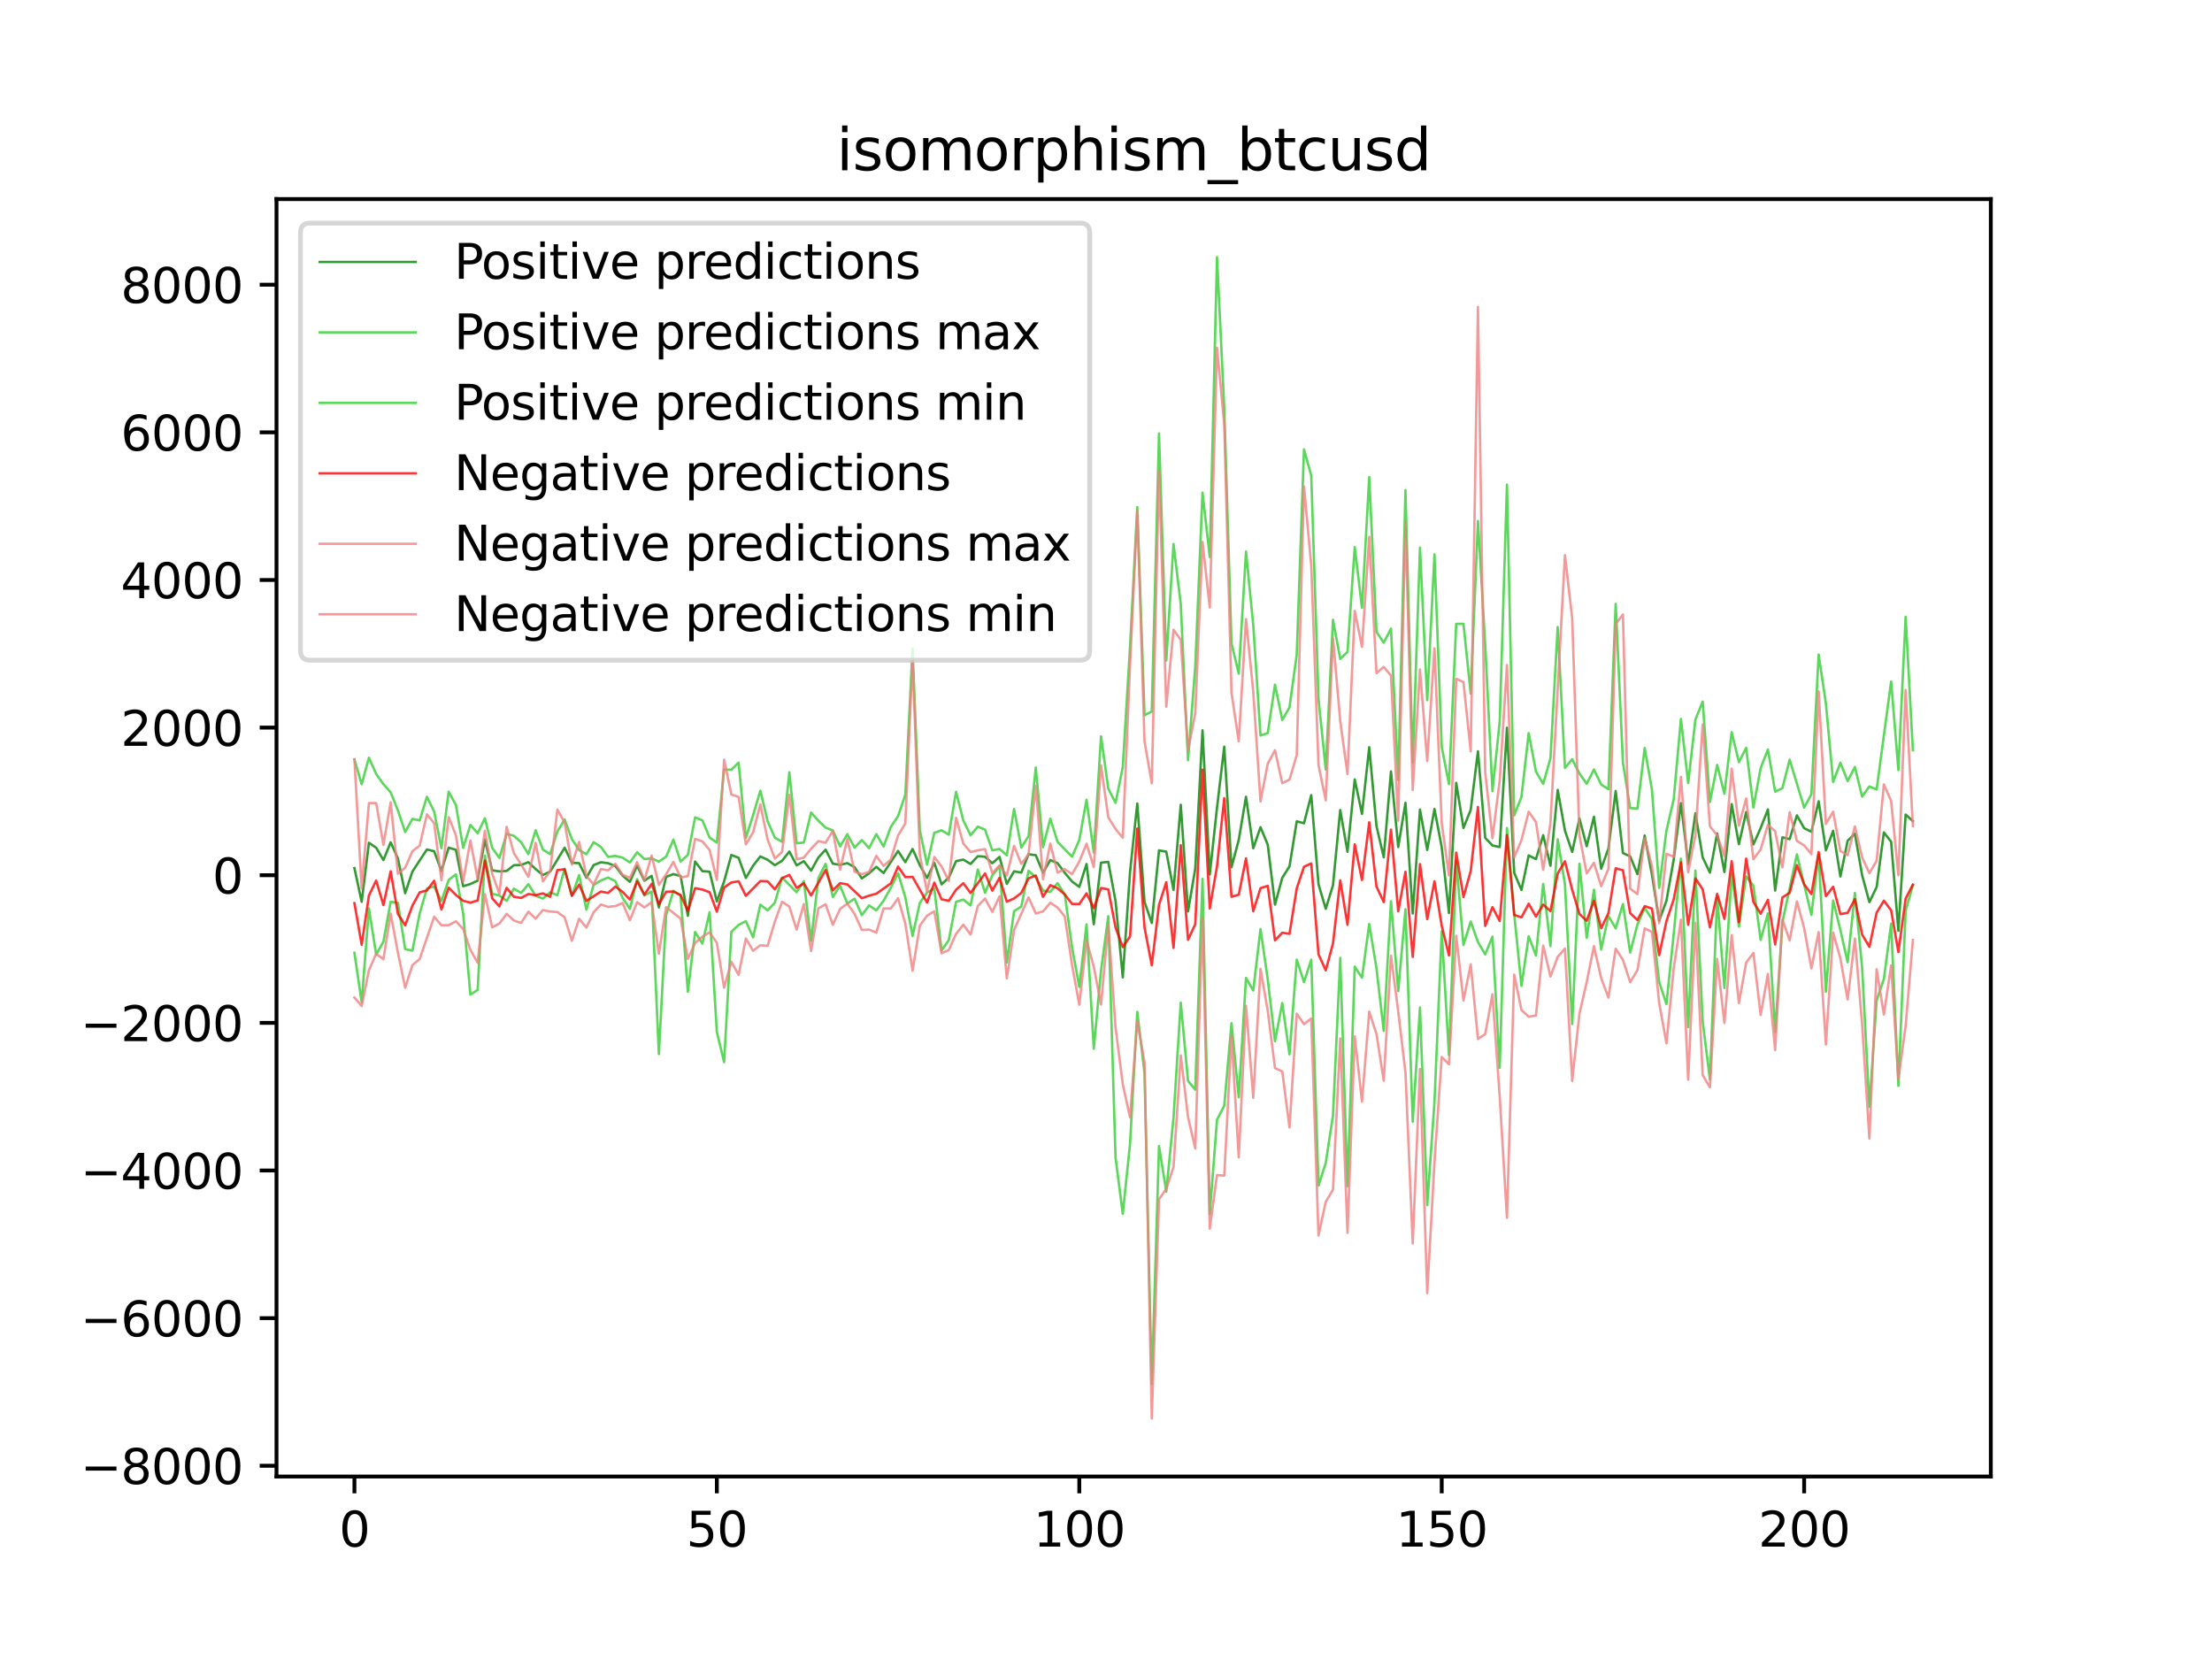 <?xml version="1.0" encoding="utf-8" standalone="no"?>
<!DOCTYPE svg PUBLIC "-//W3C//DTD SVG 1.1//EN"
  "http://www.w3.org/Graphics/SVG/1.1/DTD/svg11.dtd">
<svg xmlns:xlink="http://www.w3.org/1999/xlink" width="460.8pt" height="345.6pt" viewBox="0 0 460.8 345.6" xmlns="http://www.w3.org/2000/svg" version="1.1">
 <defs>
  <style type="text/css">*{stroke-linejoin: round; stroke-linecap: butt}</style>
 </defs>
 <g id="figure_1">
  <g id="patch_1">
   <path d="M 0 345.6 
L 460.8 345.6 
L 460.8 0 
L 0 0 
z
" style="fill: #ffffff"/>
  </g>
  <g id="axes_1">
   <g id="patch_2">
    <path d="M 57.6 307.584 
L 414.72 307.584 
L 414.72 41.472 
L 57.6 41.472 
z
" style="fill: #ffffff"/>
   </g>
   <g id="matplotlib.axis_1">
    <g id="xtick_1">
     <g id="line2d_1">
      <defs>
       <path id="md844393895" d="M 0 0 
L 0 3.5 
" style="stroke: #000000; stroke-width: 0.8"/>
      </defs>
      <g>
       <use xlink:href="#md844393895" x="73.833" y="307.584" style="stroke: #000000; stroke-width: 0.8"/>
      </g>
     </g>
     <g id="text_1">
      <!-- 0 -->
      <g transform="translate(70.651 322.182) scale(0.1 -0.1)">
       <defs>
        <path id="DejaVuSans-30" d="M 2034 4250 
Q 1547 4250 1301 3770 
Q 1056 3291 1056 2328 
Q 1056 1369 1301 889 
Q 1547 409 2034 409 
Q 2525 409 2770 889 
Q 3016 1369 3016 2328 
Q 3016 3291 2770 3770 
Q 2525 4250 2034 4250 
z
M 2034 4750 
Q 2819 4750 3233 4129 
Q 3647 3509 3647 2328 
Q 3647 1150 3233 529 
Q 2819 -91 2034 -91 
Q 1250 -91 836 529 
Q 422 1150 422 2328 
Q 422 3509 836 4129 
Q 1250 4750 2034 4750 
z
" transform="scale(0.016)"/>
       </defs>
       <use xlink:href="#DejaVuSans-30"/>
      </g>
     </g>
    </g>
    <g id="xtick_2">
     <g id="line2d_2">
      <g>
       <use xlink:href="#md844393895" x="149.334" y="307.584" style="stroke: #000000; stroke-width: 0.8"/>
      </g>
     </g>
     <g id="text_2">
      <!-- 50 -->
      <g transform="translate(142.971 322.182) scale(0.1 -0.1)">
       <defs>
        <path id="DejaVuSans-35" d="M 691 4666 
L 3169 4666 
L 3169 4134 
L 1269 4134 
L 1269 2991 
Q 1406 3038 1543 3061 
Q 1681 3084 1819 3084 
Q 2600 3084 3056 2656 
Q 3513 2228 3513 1497 
Q 3513 744 3044 326 
Q 2575 -91 1722 -91 
Q 1428 -91 1123 -41 
Q 819 9 494 109 
L 494 744 
Q 775 591 1075 516 
Q 1375 441 1709 441 
Q 2250 441 2565 725 
Q 2881 1009 2881 1497 
Q 2881 1984 2565 2268 
Q 2250 2553 1709 2553 
Q 1456 2553 1204 2497 
Q 953 2441 691 2322 
L 691 4666 
z
" transform="scale(0.016)"/>
       </defs>
       <use xlink:href="#DejaVuSans-35"/>
       <use xlink:href="#DejaVuSans-30" x="63.623"/>
      </g>
     </g>
    </g>
    <g id="xtick_3">
     <g id="line2d_3">
      <g>
       <use xlink:href="#md844393895" x="224.835" y="307.584" style="stroke: #000000; stroke-width: 0.8"/>
      </g>
     </g>
     <g id="text_3">
      <!-- 100 -->
      <g transform="translate(215.291 322.182) scale(0.1 -0.1)">
       <defs>
        <path id="DejaVuSans-31" d="M 794 531 
L 1825 531 
L 1825 4091 
L 703 3866 
L 703 4441 
L 1819 4666 
L 2450 4666 
L 2450 531 
L 3481 531 
L 3481 0 
L 794 0 
L 794 531 
z
" transform="scale(0.016)"/>
       </defs>
       <use xlink:href="#DejaVuSans-31"/>
       <use xlink:href="#DejaVuSans-30" x="63.623"/>
       <use xlink:href="#DejaVuSans-30" x="127.246"/>
      </g>
     </g>
    </g>
    <g id="xtick_4">
     <g id="line2d_4">
      <g>
       <use xlink:href="#md844393895" x="300.336" y="307.584" style="stroke: #000000; stroke-width: 0.8"/>
      </g>
     </g>
     <g id="text_4">
      <!-- 150 -->
      <g transform="translate(290.792 322.182) scale(0.1 -0.1)">
       <use xlink:href="#DejaVuSans-31"/>
       <use xlink:href="#DejaVuSans-35" x="63.623"/>
       <use xlink:href="#DejaVuSans-30" x="127.246"/>
      </g>
     </g>
    </g>
    <g id="xtick_5">
     <g id="line2d_5">
      <g>
       <use xlink:href="#md844393895" x="375.837" y="307.584" style="stroke: #000000; stroke-width: 0.8"/>
      </g>
     </g>
     <g id="text_5">
      <!-- 200 -->
      <g transform="translate(366.293 322.182) scale(0.1 -0.1)">
       <defs>
        <path id="DejaVuSans-32" d="M 1228 531 
L 3431 531 
L 3431 0 
L 469 0 
L 469 531 
Q 828 903 1448 1529 
Q 2069 2156 2228 2338 
Q 2531 2678 2651 2914 
Q 2772 3150 2772 3378 
Q 2772 3750 2511 3984 
Q 2250 4219 1831 4219 
Q 1534 4219 1204 4116 
Q 875 4013 500 3803 
L 500 4441 
Q 881 4594 1212 4672 
Q 1544 4750 1819 4750 
Q 2544 4750 2975 4387 
Q 3406 4025 3406 3419 
Q 3406 3131 3298 2873 
Q 3191 2616 2906 2266 
Q 2828 2175 2409 1742 
Q 1991 1309 1228 531 
z
" transform="scale(0.016)"/>
       </defs>
       <use xlink:href="#DejaVuSans-32"/>
       <use xlink:href="#DejaVuSans-30" x="63.623"/>
       <use xlink:href="#DejaVuSans-30" x="127.246"/>
      </g>
     </g>
    </g>
   </g>
   <g id="matplotlib.axis_2">
    <g id="ytick_1">
     <g id="line2d_6">
      <defs>
       <path id="mf2e1d550fd" d="M 0 0 
L -3.5 0 
" style="stroke: #000000; stroke-width: 0.8"/>
      </defs>
      <g>
       <use xlink:href="#mf2e1d550fd" x="57.6" y="305.344" style="stroke: #000000; stroke-width: 0.8"/>
      </g>
     </g>
     <g id="text_6">
      <!-- −8000 -->
      <g transform="translate(16.77 309.143) scale(0.1 -0.1)">
       <defs>
        <path id="DejaVuSans-2212" d="M 678 2272 
L 4684 2272 
L 4684 1741 
L 678 1741 
L 678 2272 
z
" transform="scale(0.016)"/>
        <path id="DejaVuSans-38" d="M 2034 2216 
Q 1584 2216 1326 1975 
Q 1069 1734 1069 1313 
Q 1069 891 1326 650 
Q 1584 409 2034 409 
Q 2484 409 2743 651 
Q 3003 894 3003 1313 
Q 3003 1734 2745 1975 
Q 2488 2216 2034 2216 
z
M 1403 2484 
Q 997 2584 770 2862 
Q 544 3141 544 3541 
Q 544 4100 942 4425 
Q 1341 4750 2034 4750 
Q 2731 4750 3128 4425 
Q 3525 4100 3525 3541 
Q 3525 3141 3298 2862 
Q 3072 2584 2669 2484 
Q 3125 2378 3379 2068 
Q 3634 1759 3634 1313 
Q 3634 634 3220 271 
Q 2806 -91 2034 -91 
Q 1263 -91 848 271 
Q 434 634 434 1313 
Q 434 1759 690 2068 
Q 947 2378 1403 2484 
z
M 1172 3481 
Q 1172 3119 1398 2916 
Q 1625 2713 2034 2713 
Q 2441 2713 2670 2916 
Q 2900 3119 2900 3481 
Q 2900 3844 2670 4047 
Q 2441 4250 2034 4250 
Q 1625 4250 1398 4047 
Q 1172 3844 1172 3481 
z
" transform="scale(0.016)"/>
       </defs>
       <use xlink:href="#DejaVuSans-2212"/>
       <use xlink:href="#DejaVuSans-38" x="83.789"/>
       <use xlink:href="#DejaVuSans-30" x="147.412"/>
       <use xlink:href="#DejaVuSans-30" x="211.035"/>
       <use xlink:href="#DejaVuSans-30" x="274.658"/>
      </g>
     </g>
    </g>
    <g id="ytick_2">
     <g id="line2d_7">
      <g>
       <use xlink:href="#mf2e1d550fd" x="57.6" y="274.59" style="stroke: #000000; stroke-width: 0.8"/>
      </g>
     </g>
     <g id="text_7">
      <!-- −6000 -->
      <g transform="translate(16.77 278.389) scale(0.1 -0.1)">
       <defs>
        <path id="DejaVuSans-36" d="M 2113 2584 
Q 1688 2584 1439 2293 
Q 1191 2003 1191 1497 
Q 1191 994 1439 701 
Q 1688 409 2113 409 
Q 2538 409 2786 701 
Q 3034 994 3034 1497 
Q 3034 2003 2786 2293 
Q 2538 2584 2113 2584 
z
M 3366 4563 
L 3366 3988 
Q 3128 4100 2886 4159 
Q 2644 4219 2406 4219 
Q 1781 4219 1451 3797 
Q 1122 3375 1075 2522 
Q 1259 2794 1537 2939 
Q 1816 3084 2150 3084 
Q 2853 3084 3261 2657 
Q 3669 2231 3669 1497 
Q 3669 778 3244 343 
Q 2819 -91 2113 -91 
Q 1303 -91 875 529 
Q 447 1150 447 2328 
Q 447 3434 972 4092 
Q 1497 4750 2381 4750 
Q 2619 4750 2861 4703 
Q 3103 4656 3366 4563 
z
" transform="scale(0.016)"/>
       </defs>
       <use xlink:href="#DejaVuSans-2212"/>
       <use xlink:href="#DejaVuSans-36" x="83.789"/>
       <use xlink:href="#DejaVuSans-30" x="147.412"/>
       <use xlink:href="#DejaVuSans-30" x="211.035"/>
       <use xlink:href="#DejaVuSans-30" x="274.658"/>
      </g>
     </g>
    </g>
    <g id="ytick_3">
     <g id="line2d_8">
      <g>
       <use xlink:href="#mf2e1d550fd" x="57.6" y="243.836" style="stroke: #000000; stroke-width: 0.8"/>
      </g>
     </g>
     <g id="text_8">
      <!-- −4000 -->
      <g transform="translate(16.77 247.635) scale(0.1 -0.1)">
       <defs>
        <path id="DejaVuSans-34" d="M 2419 4116 
L 825 1625 
L 2419 1625 
L 2419 4116 
z
M 2253 4666 
L 3047 4666 
L 3047 1625 
L 3713 1625 
L 3713 1100 
L 3047 1100 
L 3047 0 
L 2419 0 
L 2419 1100 
L 313 1100 
L 313 1709 
L 2253 4666 
z
" transform="scale(0.016)"/>
       </defs>
       <use xlink:href="#DejaVuSans-2212"/>
       <use xlink:href="#DejaVuSans-34" x="83.789"/>
       <use xlink:href="#DejaVuSans-30" x="147.412"/>
       <use xlink:href="#DejaVuSans-30" x="211.035"/>
       <use xlink:href="#DejaVuSans-30" x="274.658"/>
      </g>
     </g>
    </g>
    <g id="ytick_4">
     <g id="line2d_9">
      <g>
       <use xlink:href="#mf2e1d550fd" x="57.6" y="213.082" style="stroke: #000000; stroke-width: 0.8"/>
      </g>
     </g>
     <g id="text_9">
      <!-- −2000 -->
      <g transform="translate(16.77 216.881) scale(0.1 -0.1)">
       <use xlink:href="#DejaVuSans-2212"/>
       <use xlink:href="#DejaVuSans-32" x="83.789"/>
       <use xlink:href="#DejaVuSans-30" x="147.412"/>
       <use xlink:href="#DejaVuSans-30" x="211.035"/>
       <use xlink:href="#DejaVuSans-30" x="274.658"/>
      </g>
     </g>
    </g>
    <g id="ytick_5">
     <g id="line2d_10">
      <g>
       <use xlink:href="#mf2e1d550fd" x="57.6" y="182.327" style="stroke: #000000; stroke-width: 0.8"/>
      </g>
     </g>
     <g id="text_10">
      <!-- 0 -->
      <g transform="translate(44.237 186.127) scale(0.1 -0.1)">
       <use xlink:href="#DejaVuSans-30"/>
      </g>
     </g>
    </g>
    <g id="ytick_6">
     <g id="line2d_11">
      <g>
       <use xlink:href="#mf2e1d550fd" x="57.6" y="151.573" style="stroke: #000000; stroke-width: 0.8"/>
      </g>
     </g>
     <g id="text_11">
      <!-- 2000 -->
      <g transform="translate(25.15 155.373) scale(0.1 -0.1)">
       <use xlink:href="#DejaVuSans-32"/>
       <use xlink:href="#DejaVuSans-30" x="63.623"/>
       <use xlink:href="#DejaVuSans-30" x="127.246"/>
       <use xlink:href="#DejaVuSans-30" x="190.869"/>
      </g>
     </g>
    </g>
    <g id="ytick_7">
     <g id="line2d_12">
      <g>
       <use xlink:href="#mf2e1d550fd" x="57.6" y="120.819" style="stroke: #000000; stroke-width: 0.8"/>
      </g>
     </g>
     <g id="text_12">
      <!-- 4000 -->
      <g transform="translate(25.15 124.618) scale(0.1 -0.1)">
       <use xlink:href="#DejaVuSans-34"/>
       <use xlink:href="#DejaVuSans-30" x="63.623"/>
       <use xlink:href="#DejaVuSans-30" x="127.246"/>
       <use xlink:href="#DejaVuSans-30" x="190.869"/>
      </g>
     </g>
    </g>
    <g id="ytick_8">
     <g id="line2d_13">
      <g>
       <use xlink:href="#mf2e1d550fd" x="57.6" y="90.065" style="stroke: #000000; stroke-width: 0.8"/>
      </g>
     </g>
     <g id="text_13">
      <!-- 6000 -->
      <g transform="translate(25.15 93.864) scale(0.1 -0.1)">
       <use xlink:href="#DejaVuSans-36"/>
       <use xlink:href="#DejaVuSans-30" x="63.623"/>
       <use xlink:href="#DejaVuSans-30" x="127.246"/>
       <use xlink:href="#DejaVuSans-30" x="190.869"/>
      </g>
     </g>
    </g>
    <g id="ytick_9">
     <g id="line2d_14">
      <g>
       <use xlink:href="#mf2e1d550fd" x="57.6" y="59.311" style="stroke: #000000; stroke-width: 0.8"/>
      </g>
     </g>
     <g id="text_14">
      <!-- 8000 -->
      <g transform="translate(25.15 63.11) scale(0.1 -0.1)">
       <use xlink:href="#DejaVuSans-38"/>
       <use xlink:href="#DejaVuSans-30" x="63.623"/>
       <use xlink:href="#DejaVuSans-30" x="127.246"/>
       <use xlink:href="#DejaVuSans-30" x="190.869"/>
      </g>
     </g>
    </g>
   </g>
   <g id="line2d_15">
    <path d="M 73.833 180.846 
L 75.343 187.867 
L 76.853 175.56 
L 78.363 176.606 
L 79.873 179.17 
L 81.383 175.464 
L 82.893 178.855 
L 84.403 186.075 
L 85.913 181.557 
L 88.933 176.961 
L 90.443 177.33 
L 91.953 181.406 
L 93.463 176.586 
L 94.973 177.03 
L 96.483 184.618 
L 97.993 184.154 
L 99.503 183.453 
L 101.013 174.958 
L 102.523 181.303 
L 104.033 181.528 
L 105.543 181.431 
L 107.053 180.236 
L 108.563 180.192 
L 110.073 179.61 
L 111.583 181.043 
L 113.093 182.277 
L 114.603 181.58 
L 117.623 176.591 
L 119.133 179.741 
L 120.643 179.813 
L 122.153 182.855 
L 123.663 180.206 
L 125.173 179.621 
L 126.683 179.825 
L 128.193 180.416 
L 129.704 182.418 
L 131.214 183.695 
L 132.724 180.333 
L 134.234 183.475 
L 135.744 182.455 
L 137.254 189.038 
L 138.764 182.664 
L 140.274 182.09 
L 141.784 182.49 
L 143.294 190.781 
L 144.804 179.467 
L 146.314 181.473 
L 147.824 181.595 
L 149.334 187.797 
L 150.844 183.598 
L 152.354 178.104 
L 153.864 178.695 
L 155.374 182.895 
L 156.884 180.346 
L 158.394 178.401 
L 159.904 179.108 
L 161.414 180.238 
L 162.924 179.306 
L 164.434 177.388 
L 165.944 180.26 
L 167.454 179.408 
L 168.964 181.366 
L 170.474 178.652 
L 171.984 176.994 
L 173.494 179.909 
L 175.004 180.17 
L 176.514 179.808 
L 178.024 180.64 
L 179.534 182.993 
L 181.044 181.926 
L 182.554 180.579 
L 184.064 181.868 
L 187.084 177.271 
L 188.594 179.6 
L 190.104 176.856 
L 191.614 180.228 
L 193.124 182.899 
L 194.634 179.737 
L 196.144 184.221 
L 197.654 182.821 
L 199.164 179.39 
L 200.675 179.069 
L 202.185 179.979 
L 203.695 178.361 
L 205.205 178.472 
L 206.715 179.83 
L 208.225 178.504 
L 209.735 184.128 
L 211.245 181.517 
L 212.755 181.777 
L 214.265 177.954 
L 215.775 178.158 
L 217.285 181.815 
L 218.795 179.166 
L 220.305 179.811 
L 221.815 181.827 
L 223.325 183.624 
L 224.835 184.752 
L 226.345 179.987 
L 227.855 192.541 
L 229.365 179.707 
L 230.875 179.549 
L 232.385 187.691 
L 233.895 203.606 
L 235.405 181.668 
L 236.915 167.384 
L 238.425 187.883 
L 239.935 192.269 
L 241.445 177.149 
L 242.955 177.422 
L 244.465 185.392 
L 245.975 167.658 
L 247.485 189.862 
L 248.995 180.973 
L 250.505 152.141 
L 252.015 182.181 
L 253.525 168.258 
L 255.035 155.547 
L 256.545 180.664 
L 258.055 174.965 
L 259.565 165.983 
L 261.075 176.712 
L 262.585 172.327 
L 264.095 175.967 
L 265.605 188.445 
L 267.115 182.87 
L 268.625 180.488 
L 270.135 171.102 
L 271.645 171.498 
L 273.156 165.642 
L 274.666 184.205 
L 276.176 189.328 
L 277.686 184.402 
L 279.196 168.744 
L 280.706 177.443 
L 282.216 162.367 
L 283.726 169.552 
L 285.236 155.666 
L 286.746 172.083 
L 288.256 178.594 
L 289.766 160.707 
L 291.276 176.442 
L 292.786 167.236 
L 294.296 190.306 
L 295.806 168.644 
L 297.316 177.062 
L 298.826 168.531 
L 300.336 176.484 
L 301.846 190.202 
L 303.356 163.088 
L 304.866 172.483 
L 306.376 168.708 
L 307.886 156.508 
L 309.396 174.546 
L 310.906 176.127 
L 312.416 176.452 
L 313.926 151.599 
L 315.436 181.835 
L 316.946 185.383 
L 318.456 178.202 
L 319.966 178.966 
L 321.476 173.982 
L 322.986 180.356 
L 324.496 164.553 
L 326.006 173.032 
L 327.516 177.485 
L 329.026 170.513 
L 330.536 176.289 
L 332.046 170.143 
L 333.556 180.959 
L 335.066 176.763 
L 336.576 164.783 
L 338.086 177.705 
L 339.596 178.403 
L 341.106 182.102 
L 342.616 174.063 
L 344.127 182.198 
L 345.637 191.782 
L 347.147 187.655 
L 348.657 179.09 
L 350.167 167.311 
L 351.677 179.954 
L 353.187 169.411 
L 354.697 178.62 
L 356.207 181.778 
L 357.717 173.625 
L 359.227 181.669 
L 360.737 167.512 
L 362.247 175.856 
L 363.757 169.166 
L 365.267 175.913 
L 366.777 172.484 
L 368.287 168.634 
L 369.797 185.514 
L 371.307 174.431 
L 372.817 174.802 
L 374.327 169.86 
L 375.837 172.532 
L 377.347 173.265 
L 378.857 166.924 
L 380.367 177.136 
L 381.877 173.078 
L 383.387 182.596 
L 384.897 175.15 
L 386.407 173.677 
L 387.917 182.338 
L 389.427 187.927 
L 390.937 184.797 
L 392.447 173.401 
L 393.957 175.357 
L 395.467 193.905 
L 396.977 169.693 
L 398.487 171.044 
L 398.487 171.044 
" clip-path="url(#pb822049756)" style="fill: none; stroke: #008000; stroke-opacity: 0.8; stroke-width: 0.5; stroke-linecap: square"/>
   </g>
   <g id="line2d_16">
    <path d="M 73.833 158.223 
L 75.343 163.373 
L 76.853 157.846 
L 78.363 161.241 
L 79.873 163.356 
L 81.383 165.054 
L 82.893 168.829 
L 84.403 173.324 
L 85.913 170.581 
L 87.423 170.914 
L 88.933 165.983 
L 90.443 169.059 
L 91.953 176.698 
L 93.463 164.929 
L 94.973 167.693 
L 96.483 176.624 
L 97.993 171.848 
L 99.503 173.584 
L 101.013 170.461 
L 102.523 176.599 
L 104.033 178.727 
L 105.543 173.692 
L 107.053 174.118 
L 108.563 175.456 
L 110.073 177.922 
L 111.583 172.967 
L 113.093 176.989 
L 114.603 177.927 
L 116.113 173.205 
L 117.623 170.711 
L 119.133 174.816 
L 120.643 177.077 
L 122.153 177.949 
L 123.663 175.448 
L 125.173 176.417 
L 126.683 178.499 
L 128.193 178.307 
L 129.704 178.663 
L 131.214 179.674 
L 132.724 177.541 
L 134.234 178.954 
L 135.744 178.811 
L 137.254 179.48 
L 138.764 178.46 
L 140.274 174.911 
L 141.784 179.476 
L 143.294 178.07 
L 144.804 170.272 
L 146.314 170.88 
L 147.824 174.496 
L 149.334 175.517 
L 150.844 160.325 
L 152.354 160.351 
L 153.864 158.864 
L 155.374 174.545 
L 156.884 169.809 
L 158.394 164.703 
L 159.904 171.069 
L 161.414 174.512 
L 162.924 175.355 
L 164.434 160.875 
L 165.944 175.669 
L 167.454 175.506 
L 168.964 169.268 
L 170.474 170.966 
L 171.984 172.4 
L 173.494 172.99 
L 175.004 176.32 
L 176.514 173.786 
L 178.024 176.574 
L 179.534 174.991 
L 181.044 176.686 
L 182.554 173.768 
L 184.064 176.341 
L 185.574 172.246 
L 187.084 170.019 
L 188.594 165.558 
L 190.104 135.119 
L 191.614 172.945 
L 193.124 180.118 
L 194.634 173.485 
L 196.144 172.959 
L 197.654 173.883 
L 199.164 164.953 
L 200.675 170.924 
L 202.185 173.993 
L 203.695 172.197 
L 205.205 172.843 
L 206.715 177.148 
L 208.225 176.858 
L 209.735 178.174 
L 211.245 168.518 
L 212.755 176.555 
L 214.265 174.196 
L 215.775 159.895 
L 217.285 176.476 
L 218.795 170.552 
L 220.305 175.364 
L 223.325 178.455 
L 224.835 174.989 
L 226.345 166.6 
L 227.855 177.619 
L 229.365 153.391 
L 230.875 164.277 
L 232.385 167.255 
L 233.895 159.802 
L 235.405 134.835 
L 236.915 105.638 
L 238.425 148.995 
L 239.935 148.226 
L 241.445 90.295 
L 242.955 137.602 
L 244.465 113.324 
L 245.975 125.872 
L 247.485 158.362 
L 248.995 138.856 
L 250.505 102.631 
L 252.015 116.046 
L 253.525 53.568 
L 255.035 85.051 
L 256.545 134.035 
L 258.055 140.326 
L 259.565 114.893 
L 261.075 130.223 
L 262.585 153.219 
L 264.095 152.718 
L 265.605 142.622 
L 267.115 149.972 
L 268.625 147.361 
L 270.135 136.326 
L 271.645 93.603 
L 273.156 99.075 
L 274.666 145.589 
L 276.176 160.309 
L 277.686 129.114 
L 279.196 137.265 
L 280.706 135.802 
L 282.216 113.966 
L 283.726 126.617 
L 285.236 99.392 
L 286.746 131.652 
L 288.256 133.878 
L 289.766 130.952 
L 291.276 162.472 
L 292.786 102.097 
L 294.296 158.882 
L 295.806 114.083 
L 297.316 145.861 
L 298.826 115.482 
L 300.336 155.595 
L 301.846 163.356 
L 303.356 129.956 
L 304.866 129.968 
L 306.376 144.491 
L 307.886 108.541 
L 309.396 134.35 
L 310.906 164.804 
L 312.416 150.321 
L 313.926 100.958 
L 315.436 169.849 
L 316.946 165.995 
L 318.456 152.728 
L 319.966 160.731 
L 321.476 163.29 
L 322.986 157.963 
L 324.496 130.614 
L 326.006 159.984 
L 327.516 158.149 
L 329.026 161.148 
L 330.536 163.272 
L 332.046 160.298 
L 333.556 163.432 
L 335.066 164.401 
L 336.576 125.805 
L 338.086 158.874 
L 339.596 168.338 
L 341.106 168.438 
L 342.616 155.823 
L 344.127 164.485 
L 345.637 184.957 
L 347.147 173.038 
L 348.657 166.528 
L 350.167 149.766 
L 351.677 163.134 
L 353.187 149.885 
L 354.697 146.16 
L 356.207 167.072 
L 357.717 159.342 
L 359.227 165.36 
L 360.737 152.526 
L 362.247 158.768 
L 363.757 155.787 
L 365.267 168.224 
L 366.777 160.019 
L 368.287 156.133 
L 369.797 164.921 
L 371.307 164.194 
L 372.817 158.25 
L 375.837 168.242 
L 377.347 165.438 
L 378.857 136.37 
L 380.367 146.55 
L 381.877 162.9 
L 383.387 158.903 
L 384.897 162.716 
L 386.407 159.778 
L 387.917 165.947 
L 389.427 163.829 
L 390.937 164.458 
L 393.957 141.963 
L 395.467 160.412 
L 396.977 128.495 
L 398.487 156.296 
L 398.487 156.296 
" clip-path="url(#pb822049756)" style="fill: none; stroke: #32cd32; stroke-opacity: 0.8; stroke-width: 0.5; stroke-linecap: square"/>
   </g>
   <g id="line2d_17">
    <path d="M 73.833 198.479 
L 75.343 208.794 
L 76.853 189.247 
L 78.363 198.834 
L 79.873 196.176 
L 81.383 187.849 
L 82.893 188.089 
L 84.403 197.707 
L 85.913 198.034 
L 87.423 190.299 
L 88.933 185.102 
L 90.443 184.661 
L 91.953 187.679 
L 93.463 183.32 
L 94.973 182.153 
L 96.483 190.284 
L 97.993 207.196 
L 99.503 206.212 
L 101.013 178.225 
L 102.523 186.186 
L 104.033 186.539 
L 105.543 187.669 
L 107.053 185.121 
L 108.563 186.004 
L 110.073 184.192 
L 111.583 186.611 
L 113.093 187.178 
L 114.603 185.882 
L 116.113 186.488 
L 117.623 180.988 
L 119.133 186.602 
L 120.643 182.299 
L 122.153 189.488 
L 123.663 184.353 
L 125.173 183.424 
L 126.683 182.808 
L 128.193 183.569 
L 129.704 187.046 
L 131.214 189.336 
L 132.724 183.15 
L 134.234 186.535 
L 135.744 185.731 
L 137.254 219.577 
L 138.764 190.617 
L 140.274 185.573 
L 141.784 186.59 
L 143.294 206.592 
L 144.804 194.145 
L 146.314 196.566 
L 147.824 190.047 
L 149.334 214.998 
L 150.844 221.275 
L 152.354 194.111 
L 153.864 192.682 
L 155.374 191.902 
L 156.884 195.261 
L 158.394 188.455 
L 159.904 189.653 
L 161.414 188.056 
L 162.924 182.81 
L 165.944 185.861 
L 167.454 183.552 
L 168.964 195.978 
L 170.474 182.948 
L 171.984 179.943 
L 173.494 186.856 
L 175.004 184.493 
L 176.514 188.215 
L 178.024 187.216 
L 179.534 190.646 
L 181.044 188.62 
L 182.554 189.643 
L 184.064 187.634 
L 185.574 184.937 
L 187.084 181.906 
L 188.594 186.939 
L 190.104 194.988 
L 191.614 188.088 
L 193.124 185.935 
L 194.634 185.096 
L 196.144 198.023 
L 197.654 195.816 
L 199.164 187.871 
L 200.675 187.393 
L 202.185 188.62 
L 203.695 181.143 
L 205.205 185.983 
L 206.715 182.34 
L 208.225 180.471 
L 209.735 200.49 
L 211.245 189.824 
L 212.755 188.852 
L 214.265 181.4 
L 215.775 182.77 
L 217.285 185.524 
L 218.795 185.814 
L 220.305 183.974 
L 221.815 186.305 
L 223.325 197.329 
L 224.835 205.605 
L 226.345 192.556 
L 227.855 218.467 
L 229.365 202.196 
L 230.875 190.857 
L 232.385 241.127 
L 233.895 252.855 
L 235.405 238.331 
L 236.915 210.781 
L 238.425 223.51 
L 239.935 288.272 
L 241.445 238.751 
L 242.955 248.231 
L 244.465 232.816 
L 245.975 208.875 
L 247.485 225.161 
L 248.995 227.001 
L 250.505 183.078 
L 252.015 252.919 
L 253.525 233.268 
L 255.035 230.322 
L 256.545 213.162 
L 258.055 228.596 
L 259.565 203.726 
L 261.075 206.34 
L 262.585 193.531 
L 264.095 204.012 
L 265.605 216.911 
L 267.115 208.944 
L 268.625 219.636 
L 270.135 199.91 
L 271.645 204.591 
L 273.156 199.92 
L 274.666 246.975 
L 276.176 242.263 
L 277.686 232.355 
L 279.196 199.559 
L 280.706 247.099 
L 282.216 201.366 
L 283.726 203.686 
L 285.236 192.49 
L 286.746 201.72 
L 288.256 214.743 
L 289.766 187.748 
L 291.276 206.455 
L 292.786 189.408 
L 294.296 233.684 
L 295.806 209.885 
L 297.316 251.048 
L 298.826 229.547 
L 300.336 194.019 
L 301.846 219.798 
L 303.356 179.322 
L 304.866 196.853 
L 306.376 191.977 
L 307.886 196.257 
L 309.396 198.822 
L 310.906 195.12 
L 312.416 222.435 
L 313.926 172.491 
L 315.436 190.429 
L 316.946 205.371 
L 318.456 195.049 
L 319.966 199.047 
L 321.476 184.124 
L 322.986 197.083 
L 324.496 174.847 
L 326.006 184.241 
L 327.516 213.322 
L 329.026 179.917 
L 330.536 195.379 
L 332.046 185.351 
L 333.556 197.809 
L 335.066 190.815 
L 336.576 193.39 
L 338.086 188.332 
L 339.596 198.435 
L 341.106 192.591 
L 342.616 189.145 
L 344.127 191.465 
L 345.637 204.561 
L 347.147 209.17 
L 348.657 194.62 
L 350.167 178.865 
L 351.677 213.969 
L 353.187 181.348 
L 354.697 212.791 
L 356.207 224.859 
L 357.717 186.873 
L 359.227 205.814 
L 360.737 182.011 
L 362.247 193.033 
L 363.757 182.57 
L 365.267 184.501 
L 366.777 195.788 
L 368.287 190.277 
L 369.797 214.971 
L 371.307 192.102 
L 374.327 177.987 
L 377.347 190.59 
L 378.857 177.966 
L 380.367 206.58 
L 381.877 187.591 
L 383.387 193.739 
L 384.897 200.466 
L 386.407 186.009 
L 387.917 201.61 
L 389.427 230.567 
L 390.937 208.402 
L 392.447 203.946 
L 393.957 192.426 
L 395.467 226.192 
L 396.977 189.714 
L 398.487 184.447 
L 398.487 184.447 
" clip-path="url(#pb822049756)" style="fill: none; stroke: #32cd32; stroke-opacity: 0.8; stroke-width: 0.5; stroke-linecap: square"/>
   </g>
   <g id="line2d_18">
    <path d="M 73.833 188.147 
L 75.343 196.798 
L 76.853 186.552 
L 78.363 183.44 
L 79.873 188.533 
L 81.383 181.509 
L 82.893 190.382 
L 84.403 192.77 
L 85.913 188.661 
L 87.423 185.891 
L 88.933 185.497 
L 90.443 183.475 
L 91.953 189.461 
L 93.463 184.912 
L 94.973 186.433 
L 96.483 187.655 
L 97.993 188.041 
L 99.503 187.576 
L 101.013 179.284 
L 102.523 187.123 
L 104.033 188.813 
L 105.543 184.954 
L 107.053 186.811 
L 108.563 187.055 
L 110.073 186.243 
L 111.583 186.487 
L 113.093 186.102 
L 114.603 186.812 
L 116.113 181.26 
L 117.623 181.092 
L 119.133 186.613 
L 120.643 184.274 
L 122.153 187.685 
L 125.173 185.725 
L 126.683 186.023 
L 128.193 184.682 
L 129.704 185.805 
L 131.214 187.382 
L 132.724 183.583 
L 134.234 186.379 
L 135.744 184.122 
L 137.254 188.387 
L 138.764 185.765 
L 140.274 185.732 
L 141.784 186.443 
L 143.294 189.755 
L 144.804 185.026 
L 146.314 185.311 
L 147.824 185.871 
L 149.334 189.919 
L 150.844 184.867 
L 152.354 183.836 
L 153.864 183.587 
L 155.374 186.614 
L 158.394 183.539 
L 159.904 183.595 
L 161.414 185.268 
L 162.924 182.941 
L 164.434 182.257 
L 165.944 184.956 
L 167.454 184.012 
L 168.964 186.541 
L 171.984 181.254 
L 173.494 185.469 
L 175.004 183.976 
L 176.514 184.243 
L 179.534 187.11 
L 181.044 186.583 
L 182.554 186.178 
L 185.574 184.03 
L 187.084 180.528 
L 188.594 182.721 
L 190.104 182.669 
L 193.124 188.027 
L 194.634 183.879 
L 196.144 187.348 
L 197.654 187.647 
L 199.164 185.349 
L 200.675 183.988 
L 202.185 186.026 
L 205.205 181.955 
L 206.715 185.531 
L 208.225 182.866 
L 209.735 187.843 
L 211.245 187.162 
L 212.755 186.014 
L 214.265 182.976 
L 215.775 182.387 
L 217.285 186.818 
L 218.795 184.394 
L 220.305 185.043 
L 221.815 186.344 
L 223.325 188.303 
L 224.835 188.334 
L 226.345 186.103 
L 227.855 189.179 
L 229.365 184.997 
L 230.875 185.281 
L 232.385 193.22 
L 233.895 197.302 
L 235.405 195.084 
L 236.915 172.613 
L 238.425 193.202 
L 239.935 201.094 
L 241.445 188.48 
L 242.955 183.77 
L 244.465 197.458 
L 245.975 176.071 
L 247.485 195.776 
L 248.995 192.526 
L 250.505 160.351 
L 252.015 189.245 
L 253.525 180.47 
L 255.035 166.276 
L 256.545 186.81 
L 258.055 186.38 
L 259.565 178.813 
L 261.075 189.823 
L 262.585 185.03 
L 264.095 184.543 
L 265.605 195.89 
L 267.115 194.307 
L 268.625 194.531 
L 270.135 185.055 
L 271.645 180.565 
L 273.156 179.871 
L 274.666 198.8 
L 276.176 202.143 
L 277.686 196.543 
L 279.196 183.402 
L 280.706 192.643 
L 282.216 175.884 
L 283.726 183.315 
L 285.236 171.307 
L 286.746 184.687 
L 288.256 187.912 
L 289.766 172.832 
L 291.276 189.83 
L 292.786 181.598 
L 294.296 199.342 
L 295.806 180.013 
L 297.316 191.464 
L 298.826 183.589 
L 300.336 192.857 
L 301.846 199.018 
L 303.356 177.614 
L 304.866 186.859 
L 306.376 181.456 
L 307.886 168.106 
L 309.396 192.881 
L 310.906 188.982 
L 312.416 191.863 
L 313.926 173.97 
L 315.436 190.603 
L 316.946 191.106 
L 318.456 188.267 
L 319.966 190.937 
L 321.476 188.44 
L 322.986 189.8 
L 324.496 181.971 
L 326.006 179.428 
L 327.516 185.36 
L 329.026 190.41 
L 330.536 191.819 
L 332.046 187.629 
L 333.556 193.362 
L 335.066 190.21 
L 336.576 180.871 
L 338.086 181.3 
L 339.596 190.234 
L 341.106 191.653 
L 342.616 188.763 
L 344.127 189.271 
L 345.637 198.975 
L 347.147 191.894 
L 348.657 187.39 
L 350.167 179.629 
L 351.677 192.651 
L 353.187 183.009 
L 354.697 185.268 
L 356.207 193.179 
L 357.717 186.195 
L 359.227 191.421 
L 360.737 179.409 
L 362.247 192.102 
L 363.757 178.874 
L 365.267 187.894 
L 366.777 190.333 
L 368.287 187.451 
L 369.797 196.745 
L 371.307 186.949 
L 372.817 185.983 
L 374.327 180.227 
L 375.837 184.221 
L 377.347 186.255 
L 378.857 177.499 
L 380.367 186.676 
L 381.877 184.725 
L 383.387 190.423 
L 384.897 190.151 
L 386.407 187.311 
L 387.917 194.703 
L 389.427 197.245 
L 390.937 190.132 
L 392.447 187.627 
L 393.957 189.63 
L 395.467 198.319 
L 396.977 187.201 
L 398.487 184.274 
L 398.487 184.274 
" clip-path="url(#pb822049756)" style="fill: none; stroke: #ff0000; stroke-opacity: 0.8; stroke-width: 0.5; stroke-linecap: square"/>
   </g>
   <g id="line2d_19">
    <path d="M 73.833 158.164 
L 75.343 185.099 
L 76.853 167.295 
L 78.363 167.298 
L 79.873 175.998 
L 81.383 167.138 
L 82.893 182.005 
L 84.403 180.764 
L 85.913 177.33 
L 87.423 176.172 
L 88.933 169.64 
L 90.443 171.491 
L 91.953 183.369 
L 93.463 170.209 
L 94.973 174.017 
L 96.483 183.655 
L 97.993 175.093 
L 99.503 183.115 
L 101.013 173.074 
L 102.523 181.988 
L 104.033 186.175 
L 105.543 172.25 
L 107.053 177.741 
L 108.563 180.096 
L 110.073 182.656 
L 111.583 175.584 
L 113.093 183.6 
L 114.603 181.469 
L 116.113 168.656 
L 117.623 171.343 
L 119.133 180.124 
L 120.643 175.372 
L 122.153 182.492 
L 123.663 184.249 
L 125.173 181.045 
L 126.683 181.298 
L 128.193 179.951 
L 129.704 182.233 
L 131.214 182.873 
L 132.724 179.615 
L 134.234 183.361 
L 135.744 178.228 
L 137.254 184.331 
L 138.764 182.125 
L 140.274 179.547 
L 141.784 182.818 
L 143.294 182.509 
L 144.804 174.748 
L 146.314 175.27 
L 147.824 177.066 
L 149.334 183.3 
L 150.844 158.264 
L 152.354 165.505 
L 153.864 166.017 
L 155.374 175.898 
L 156.884 173.391 
L 158.394 167.588 
L 159.904 174.869 
L 161.414 178.853 
L 162.924 177.465 
L 164.434 165.568 
L 165.944 179.014 
L 167.454 178.654 
L 168.964 176.81 
L 170.474 175.219 
L 171.984 175.548 
L 173.494 173.104 
L 175.004 181.17 
L 176.514 174.746 
L 178.024 181.588 
L 179.534 182.123 
L 181.044 181.619 
L 182.554 178.294 
L 184.064 180.38 
L 185.574 179.035 
L 187.084 174.049 
L 188.594 171.516 
L 190.104 137.294 
L 191.614 178.053 
L 193.124 185.787 
L 194.634 178.533 
L 196.144 180.506 
L 197.654 183.516 
L 199.164 170.357 
L 200.675 175.717 
L 202.185 177.513 
L 203.695 177.127 
L 205.205 176.895 
L 206.715 181.897 
L 208.225 180.264 
L 209.735 182.364 
L 211.245 176.214 
L 212.755 179.959 
L 214.265 177.968 
L 215.775 163.712 
L 217.285 183.167 
L 218.795 175.734 
L 220.305 181.773 
L 221.815 181.059 
L 223.325 182.099 
L 224.835 179.474 
L 226.345 175.757 
L 227.855 180.622 
L 229.365 159.437 
L 230.875 170.261 
L 232.385 172.696 
L 233.895 174.526 
L 235.405 138.715 
L 236.915 106.431 
L 238.425 154.437 
L 239.935 163.176 
L 241.445 98.059 
L 242.955 147.226 
L 244.465 131.181 
L 245.975 133.283 
L 247.485 156.294 
L 248.995 148.572 
L 250.505 112.896 
L 252.015 126.541 
L 253.525 72.442 
L 255.035 88.407 
L 256.545 144.339 
L 258.055 154.419 
L 259.565 128.969 
L 261.075 144.098 
L 262.585 166.944 
L 264.095 159.084 
L 265.605 156.282 
L 267.115 163.159 
L 268.625 162.4 
L 270.135 157.313 
L 271.645 101.331 
L 273.156 117.765 
L 274.666 159.368 
L 276.176 166.714 
L 277.686 132.926 
L 279.196 150.228 
L 280.706 161.238 
L 282.216 127.257 
L 283.726 134.747 
L 285.236 111.832 
L 286.746 140.233 
L 288.256 138.927 
L 289.766 140.738 
L 291.276 170.946 
L 292.786 108.781 
L 294.296 164.558 
L 295.806 139.475 
L 297.316 158.545 
L 298.826 135.075 
L 300.336 171.472 
L 301.846 182.376 
L 303.356 141.4 
L 304.866 142.099 
L 306.376 156.507 
L 307.886 63.959 
L 309.396 160.947 
L 310.906 174.595 
L 312.416 162.6 
L 313.926 138.531 
L 315.436 178.593 
L 316.946 175.03 
L 318.456 169.1 
L 319.966 171.245 
L 321.476 181.195 
L 322.986 171.467 
L 326.006 115.648 
L 327.516 128.773 
L 329.026 174.031 
L 330.536 181.966 
L 332.046 179.744 
L 333.556 184.613 
L 335.066 180.987 
L 336.576 129.965 
L 338.086 128.002 
L 339.596 185.123 
L 341.106 186.26 
L 342.616 174.616 
L 344.127 180.426 
L 345.637 192.3 
L 347.147 177.863 
L 348.657 178.465 
L 350.167 161.853 
L 351.677 181.69 
L 353.187 173.973 
L 354.697 150.927 
L 356.207 172.133 
L 357.717 174.008 
L 359.227 178.347 
L 360.737 160.118 
L 362.247 171.998 
L 363.757 166.335 
L 365.267 178.988 
L 366.777 176.953 
L 368.287 171.827 
L 369.797 173.159 
L 371.307 180.697 
L 372.817 169.18 
L 374.327 175.177 
L 375.837 176.106 
L 377.347 177.924 
L 378.857 144.003 
L 380.367 171.626 
L 381.877 169.096 
L 383.387 177.293 
L 384.897 178.15 
L 386.407 172.152 
L 387.917 178.614 
L 389.427 181.894 
L 390.937 179.339 
L 392.447 163.411 
L 393.957 166.839 
L 395.467 182.333 
L 396.977 143.762 
L 398.487 172.081 
L 398.487 172.081 
" clip-path="url(#pb822049756)" style="fill: none; stroke: #f08080; stroke-opacity: 0.8; stroke-width: 0.5; stroke-linecap: square"/>
   </g>
   <g id="line2d_20">
    <path d="M 73.833 207.803 
L 75.343 209.575 
L 76.853 202.107 
L 78.363 198.7 
L 79.873 199.827 
L 81.383 190.317 
L 82.893 198.457 
L 84.403 205.76 
L 85.913 201.049 
L 87.423 199.788 
L 90.443 190.961 
L 91.953 192.749 
L 93.463 192.732 
L 94.973 191.924 
L 96.483 193.502 
L 97.993 197.891 
L 99.503 200.547 
L 101.013 186.259 
L 102.523 193.188 
L 104.033 192.398 
L 105.543 190.365 
L 107.053 191.763 
L 108.563 192.257 
L 110.073 189.922 
L 111.583 191.367 
L 113.093 189.583 
L 114.603 189.887 
L 116.113 190.002 
L 117.623 191.091 
L 119.133 195.98 
L 120.643 191.389 
L 122.153 193.233 
L 123.663 190.034 
L 125.173 188.426 
L 126.683 188.915 
L 128.193 188.764 
L 129.704 188.121 
L 131.214 191.699 
L 132.724 187.948 
L 134.234 189.031 
L 135.744 187.954 
L 137.254 198.676 
L 138.764 188.976 
L 141.784 191.364 
L 143.294 199.747 
L 144.804 196.43 
L 146.314 195.131 
L 147.824 194.23 
L 149.334 196.41 
L 150.844 205.758 
L 152.354 200.347 
L 153.864 203.09 
L 155.374 195.512 
L 156.884 198.061 
L 158.394 196.912 
L 159.904 197.043 
L 161.414 191.978 
L 162.924 187.862 
L 164.434 188.865 
L 165.944 193.646 
L 167.454 188.312 
L 168.964 198.111 
L 170.474 189.229 
L 171.984 188.379 
L 173.494 192.657 
L 175.004 189.35 
L 176.514 188.241 
L 178.024 190.38 
L 179.534 193.722 
L 181.044 193.653 
L 182.554 194.278 
L 184.064 189.251 
L 185.574 189.256 
L 187.084 187.127 
L 188.594 192.402 
L 190.104 202.204 
L 191.614 192.835 
L 193.124 190.742 
L 194.634 189.845 
L 196.144 198.604 
L 197.654 197.887 
L 199.164 194.547 
L 200.675 192.635 
L 202.185 194.673 
L 203.695 188.729 
L 205.205 187.187 
L 206.715 189.957 
L 208.225 186.711 
L 209.735 203.808 
L 211.245 193.776 
L 214.265 186.944 
L 215.775 190.293 
L 217.285 189.861 
L 218.795 188.045 
L 220.305 189.056 
L 221.815 190.925 
L 223.325 201.004 
L 224.835 209.3 
L 226.345 195.878 
L 227.855 201.406 
L 229.365 209.263 
L 230.875 192.628 
L 232.385 214.016 
L 233.895 225.86 
L 235.405 232.779 
L 236.915 212.679 
L 238.425 221.332 
L 239.935 295.488 
L 241.445 249.812 
L 242.955 247.68 
L 244.465 243.098 
L 245.975 219.87 
L 247.485 232.697 
L 248.995 239.258 
L 250.505 191.294 
L 252.015 255.948 
L 253.525 244.792 
L 255.035 244.896 
L 256.545 215.732 
L 258.055 241.104 
L 259.565 209.529 
L 261.075 228.689 
L 262.585 201.839 
L 264.095 210.578 
L 265.605 222.5 
L 267.115 223.193 
L 268.625 234.844 
L 270.135 211.163 
L 271.645 213.353 
L 273.156 212.175 
L 274.666 257.379 
L 276.176 250.344 
L 277.686 247.847 
L 279.196 216.327 
L 280.706 256.83 
L 282.216 215.893 
L 283.726 229.498 
L 285.236 210.744 
L 286.746 215.386 
L 288.256 225.134 
L 289.766 199.075 
L 291.276 210.699 
L 292.786 223.44 
L 294.296 259.029 
L 295.806 222.7 
L 297.316 269.377 
L 298.826 242.147 
L 300.336 220.183 
L 301.846 221.706 
L 303.356 194.943 
L 304.866 208.422 
L 306.376 200.887 
L 307.886 216.425 
L 309.396 215.435 
L 310.906 207.137 
L 312.416 228.402 
L 313.926 253.697 
L 315.436 203.044 
L 316.946 210.402 
L 318.456 211.808 
L 319.966 211.542 
L 321.476 196.982 
L 322.986 203.425 
L 324.496 199.331 
L 326.006 197.6 
L 327.516 225.172 
L 329.026 211.16 
L 330.536 204.601 
L 332.046 197.1 
L 333.556 203.771 
L 335.066 207.81 
L 336.576 197.628 
L 338.086 199.953 
L 339.596 204.607 
L 341.106 202.104 
L 342.616 193.401 
L 344.127 194.13 
L 345.637 208.927 
L 347.147 217.336 
L 348.657 201.845 
L 350.167 191.602 
L 351.677 224.91 
L 353.187 192.228 
L 354.697 223.956 
L 356.207 226.508 
L 357.717 199.761 
L 359.227 213.124 
L 360.737 194.804 
L 362.247 208.958 
L 363.757 200.514 
L 365.267 198.536 
L 366.777 211.444 
L 368.287 202.875 
L 369.797 218.74 
L 371.307 191.539 
L 372.817 195.913 
L 374.327 187.781 
L 375.837 193.33 
L 377.347 201.733 
L 378.857 194.174 
L 380.367 217.578 
L 381.877 194.254 
L 383.387 199.659 
L 384.897 208.209 
L 386.407 195.518 
L 387.917 213.406 
L 389.427 237.176 
L 390.937 201.917 
L 392.447 211.349 
L 393.957 201.109 
L 395.467 224.782 
L 396.977 213.722 
L 398.487 195.81 
L 398.487 195.81 
" clip-path="url(#pb822049756)" style="fill: none; stroke: #f08080; stroke-opacity: 0.8; stroke-width: 0.5; stroke-linecap: square"/>
   </g>
   <g id="patch_3">
    <path d="M 57.6 307.584 
L 57.6 41.472 
" style="fill: none; stroke: #000000; stroke-width: 0.8; stroke-linejoin: miter; stroke-linecap: square"/>
   </g>
   <g id="patch_4">
    <path d="M 414.72 307.584 
L 414.72 41.472 
" style="fill: none; stroke: #000000; stroke-width: 0.8; stroke-linejoin: miter; stroke-linecap: square"/>
   </g>
   <g id="patch_5">
    <path d="M 57.6 307.584 
L 414.72 307.584 
" style="fill: none; stroke: #000000; stroke-width: 0.8; stroke-linejoin: miter; stroke-linecap: square"/>
   </g>
   <g id="patch_6">
    <path d="M 57.6 41.472 
L 414.72 41.472 
" style="fill: none; stroke: #000000; stroke-width: 0.8; stroke-linejoin: miter; stroke-linecap: square"/>
   </g>
   <g id="text_15">
    <!-- isomorphism_btcusd -->
    <g transform="translate(174.268 35.472) scale(0.12 -0.12)">
     <defs>
      <path id="DejaVuSans-69" d="M 603 3500 
L 1178 3500 
L 1178 0 
L 603 0 
L 603 3500 
z
M 603 4863 
L 1178 4863 
L 1178 4134 
L 603 4134 
L 603 4863 
z
" transform="scale(0.016)"/>
      <path id="DejaVuSans-73" d="M 2834 3397 
L 2834 2853 
Q 2591 2978 2328 3040 
Q 2066 3103 1784 3103 
Q 1356 3103 1142 2972 
Q 928 2841 928 2578 
Q 928 2378 1081 2264 
Q 1234 2150 1697 2047 
L 1894 2003 
Q 2506 1872 2764 1633 
Q 3022 1394 3022 966 
Q 3022 478 2636 193 
Q 2250 -91 1575 -91 
Q 1294 -91 989 -36 
Q 684 19 347 128 
L 347 722 
Q 666 556 975 473 
Q 1284 391 1588 391 
Q 1994 391 2212 530 
Q 2431 669 2431 922 
Q 2431 1156 2273 1281 
Q 2116 1406 1581 1522 
L 1381 1569 
Q 847 1681 609 1914 
Q 372 2147 372 2553 
Q 372 3047 722 3315 
Q 1072 3584 1716 3584 
Q 2034 3584 2315 3537 
Q 2597 3491 2834 3397 
z
" transform="scale(0.016)"/>
      <path id="DejaVuSans-6f" d="M 1959 3097 
Q 1497 3097 1228 2736 
Q 959 2375 959 1747 
Q 959 1119 1226 758 
Q 1494 397 1959 397 
Q 2419 397 2687 759 
Q 2956 1122 2956 1747 
Q 2956 2369 2687 2733 
Q 2419 3097 1959 3097 
z
M 1959 3584 
Q 2709 3584 3137 3096 
Q 3566 2609 3566 1747 
Q 3566 888 3137 398 
Q 2709 -91 1959 -91 
Q 1206 -91 779 398 
Q 353 888 353 1747 
Q 353 2609 779 3096 
Q 1206 3584 1959 3584 
z
" transform="scale(0.016)"/>
      <path id="DejaVuSans-6d" d="M 3328 2828 
Q 3544 3216 3844 3400 
Q 4144 3584 4550 3584 
Q 5097 3584 5394 3201 
Q 5691 2819 5691 2113 
L 5691 0 
L 5113 0 
L 5113 2094 
Q 5113 2597 4934 2840 
Q 4756 3084 4391 3084 
Q 3944 3084 3684 2787 
Q 3425 2491 3425 1978 
L 3425 0 
L 2847 0 
L 2847 2094 
Q 2847 2600 2669 2842 
Q 2491 3084 2119 3084 
Q 1678 3084 1418 2786 
Q 1159 2488 1159 1978 
L 1159 0 
L 581 0 
L 581 3500 
L 1159 3500 
L 1159 2956 
Q 1356 3278 1631 3431 
Q 1906 3584 2284 3584 
Q 2666 3584 2933 3390 
Q 3200 3197 3328 2828 
z
" transform="scale(0.016)"/>
      <path id="DejaVuSans-72" d="M 2631 2963 
Q 2534 3019 2420 3045 
Q 2306 3072 2169 3072 
Q 1681 3072 1420 2755 
Q 1159 2438 1159 1844 
L 1159 0 
L 581 0 
L 581 3500 
L 1159 3500 
L 1159 2956 
Q 1341 3275 1631 3429 
Q 1922 3584 2338 3584 
Q 2397 3584 2469 3576 
Q 2541 3569 2628 3553 
L 2631 2963 
z
" transform="scale(0.016)"/>
      <path id="DejaVuSans-70" d="M 1159 525 
L 1159 -1331 
L 581 -1331 
L 581 3500 
L 1159 3500 
L 1159 2969 
Q 1341 3281 1617 3432 
Q 1894 3584 2278 3584 
Q 2916 3584 3314 3078 
Q 3713 2572 3713 1747 
Q 3713 922 3314 415 
Q 2916 -91 2278 -91 
Q 1894 -91 1617 61 
Q 1341 213 1159 525 
z
M 3116 1747 
Q 3116 2381 2855 2742 
Q 2594 3103 2138 3103 
Q 1681 3103 1420 2742 
Q 1159 2381 1159 1747 
Q 1159 1113 1420 752 
Q 1681 391 2138 391 
Q 2594 391 2855 752 
Q 3116 1113 3116 1747 
z
" transform="scale(0.016)"/>
      <path id="DejaVuSans-68" d="M 3513 2113 
L 3513 0 
L 2938 0 
L 2938 2094 
Q 2938 2591 2744 2837 
Q 2550 3084 2163 3084 
Q 1697 3084 1428 2787 
Q 1159 2491 1159 1978 
L 1159 0 
L 581 0 
L 581 4863 
L 1159 4863 
L 1159 2956 
Q 1366 3272 1645 3428 
Q 1925 3584 2291 3584 
Q 2894 3584 3203 3211 
Q 3513 2838 3513 2113 
z
" transform="scale(0.016)"/>
      <path id="DejaVuSans-5f" d="M 3263 -1063 
L 3263 -1509 
L -63 -1509 
L -63 -1063 
L 3263 -1063 
z
" transform="scale(0.016)"/>
      <path id="DejaVuSans-62" d="M 3116 1747 
Q 3116 2381 2855 2742 
Q 2594 3103 2138 3103 
Q 1681 3103 1420 2742 
Q 1159 2381 1159 1747 
Q 1159 1113 1420 752 
Q 1681 391 2138 391 
Q 2594 391 2855 752 
Q 3116 1113 3116 1747 
z
M 1159 2969 
Q 1341 3281 1617 3432 
Q 1894 3584 2278 3584 
Q 2916 3584 3314 3078 
Q 3713 2572 3713 1747 
Q 3713 922 3314 415 
Q 2916 -91 2278 -91 
Q 1894 -91 1617 61 
Q 1341 213 1159 525 
L 1159 0 
L 581 0 
L 581 4863 
L 1159 4863 
L 1159 2969 
z
" transform="scale(0.016)"/>
      <path id="DejaVuSans-74" d="M 1172 4494 
L 1172 3500 
L 2356 3500 
L 2356 3053 
L 1172 3053 
L 1172 1153 
Q 1172 725 1289 603 
Q 1406 481 1766 481 
L 2356 481 
L 2356 0 
L 1766 0 
Q 1100 0 847 248 
Q 594 497 594 1153 
L 594 3053 
L 172 3053 
L 172 3500 
L 594 3500 
L 594 4494 
L 1172 4494 
z
" transform="scale(0.016)"/>
      <path id="DejaVuSans-63" d="M 3122 3366 
L 3122 2828 
Q 2878 2963 2633 3030 
Q 2388 3097 2138 3097 
Q 1578 3097 1268 2742 
Q 959 2388 959 1747 
Q 959 1106 1268 751 
Q 1578 397 2138 397 
Q 2388 397 2633 464 
Q 2878 531 3122 666 
L 3122 134 
Q 2881 22 2623 -34 
Q 2366 -91 2075 -91 
Q 1284 -91 818 406 
Q 353 903 353 1747 
Q 353 2603 823 3093 
Q 1294 3584 2113 3584 
Q 2378 3584 2631 3529 
Q 2884 3475 3122 3366 
z
" transform="scale(0.016)"/>
      <path id="DejaVuSans-75" d="M 544 1381 
L 544 3500 
L 1119 3500 
L 1119 1403 
Q 1119 906 1312 657 
Q 1506 409 1894 409 
Q 2359 409 2629 706 
Q 2900 1003 2900 1516 
L 2900 3500 
L 3475 3500 
L 3475 0 
L 2900 0 
L 2900 538 
Q 2691 219 2414 64 
Q 2138 -91 1772 -91 
Q 1169 -91 856 284 
Q 544 659 544 1381 
z
M 1991 3584 
L 1991 3584 
z
" transform="scale(0.016)"/>
      <path id="DejaVuSans-64" d="M 2906 2969 
L 2906 4863 
L 3481 4863 
L 3481 0 
L 2906 0 
L 2906 525 
Q 2725 213 2448 61 
Q 2172 -91 1784 -91 
Q 1150 -91 751 415 
Q 353 922 353 1747 
Q 353 2572 751 3078 
Q 1150 3584 1784 3584 
Q 2172 3584 2448 3432 
Q 2725 3281 2906 2969 
z
M 947 1747 
Q 947 1113 1208 752 
Q 1469 391 1925 391 
Q 2381 391 2643 752 
Q 2906 1113 2906 1747 
Q 2906 2381 2643 2742 
Q 2381 3103 1925 3103 
Q 1469 3103 1208 2742 
Q 947 2381 947 1747 
z
" transform="scale(0.016)"/>
     </defs>
     <use xlink:href="#DejaVuSans-69"/>
     <use xlink:href="#DejaVuSans-73" x="27.783"/>
     <use xlink:href="#DejaVuSans-6f" x="79.883"/>
     <use xlink:href="#DejaVuSans-6d" x="141.064"/>
     <use xlink:href="#DejaVuSans-6f" x="238.477"/>
     <use xlink:href="#DejaVuSans-72" x="299.658"/>
     <use xlink:href="#DejaVuSans-70" x="340.771"/>
     <use xlink:href="#DejaVuSans-68" x="404.248"/>
     <use xlink:href="#DejaVuSans-69" x="467.627"/>
     <use xlink:href="#DejaVuSans-73" x="495.41"/>
     <use xlink:href="#DejaVuSans-6d" x="547.51"/>
     <use xlink:href="#DejaVuSans-5f" x="644.922"/>
     <use xlink:href="#DejaVuSans-62" x="694.922"/>
     <use xlink:href="#DejaVuSans-74" x="758.398"/>
     <use xlink:href="#DejaVuSans-63" x="797.607"/>
     <use xlink:href="#DejaVuSans-75" x="852.588"/>
     <use xlink:href="#DejaVuSans-73" x="915.967"/>
     <use xlink:href="#DejaVuSans-64" x="968.066"/>
    </g>
   </g>
   <g id="legend_1">
    <g id="patch_7">
     <path d="M 64.6 137.541 
L 225.002 137.541 
Q 227.002 137.541 227.002 135.541 
L 227.002 48.472 
Q 227.002 46.472 225.002 46.472 
L 64.6 46.472 
Q 62.6 46.472 62.6 48.472 
L 62.6 135.541 
Q 62.6 137.541 64.6 137.541 
z
" style="fill: #ffffff; opacity: 0.8; stroke: #cccccc; stroke-linejoin: miter"/>
    </g>
    <g id="line2d_21">
     <path d="M 66.6 54.57 
L 76.6 54.57 
L 86.6 54.57 
" style="fill: none; stroke: #008000; stroke-opacity: 0.8; stroke-width: 0.5; stroke-linecap: square"/>
    </g>
    <g id="text_16">
     <!-- Positive predictions -->
     <g transform="translate(94.6 58.07) scale(0.1 -0.1)">
      <defs>
       <path id="DejaVuSans-50" d="M 1259 4147 
L 1259 2394 
L 2053 2394 
Q 2494 2394 2734 2622 
Q 2975 2850 2975 3272 
Q 2975 3691 2734 3919 
Q 2494 4147 2053 4147 
L 1259 4147 
z
M 628 4666 
L 2053 4666 
Q 2838 4666 3239 4311 
Q 3641 3956 3641 3272 
Q 3641 2581 3239 2228 
Q 2838 1875 2053 1875 
L 1259 1875 
L 1259 0 
L 628 0 
L 628 4666 
z
" transform="scale(0.016)"/>
       <path id="DejaVuSans-76" d="M 191 3500 
L 800 3500 
L 1894 563 
L 2988 3500 
L 3597 3500 
L 2284 0 
L 1503 0 
L 191 3500 
z
" transform="scale(0.016)"/>
       <path id="DejaVuSans-65" d="M 3597 1894 
L 3597 1613 
L 953 1613 
Q 991 1019 1311 708 
Q 1631 397 2203 397 
Q 2534 397 2845 478 
Q 3156 559 3463 722 
L 3463 178 
Q 3153 47 2828 -22 
Q 2503 -91 2169 -91 
Q 1331 -91 842 396 
Q 353 884 353 1716 
Q 353 2575 817 3079 
Q 1281 3584 2069 3584 
Q 2775 3584 3186 3129 
Q 3597 2675 3597 1894 
z
M 3022 2063 
Q 3016 2534 2758 2815 
Q 2500 3097 2075 3097 
Q 1594 3097 1305 2825 
Q 1016 2553 972 2059 
L 3022 2063 
z
" transform="scale(0.016)"/>
       <path id="DejaVuSans-20" transform="scale(0.016)"/>
       <path id="DejaVuSans-6e" d="M 3513 2113 
L 3513 0 
L 2938 0 
L 2938 2094 
Q 2938 2591 2744 2837 
Q 2550 3084 2163 3084 
Q 1697 3084 1428 2787 
Q 1159 2491 1159 1978 
L 1159 0 
L 581 0 
L 581 3500 
L 1159 3500 
L 1159 2956 
Q 1366 3272 1645 3428 
Q 1925 3584 2291 3584 
Q 2894 3584 3203 3211 
Q 3513 2838 3513 2113 
z
" transform="scale(0.016)"/>
      </defs>
      <use xlink:href="#DejaVuSans-50"/>
      <use xlink:href="#DejaVuSans-6f" x="56.678"/>
      <use xlink:href="#DejaVuSans-73" x="117.859"/>
      <use xlink:href="#DejaVuSans-69" x="169.959"/>
      <use xlink:href="#DejaVuSans-74" x="197.742"/>
      <use xlink:href="#DejaVuSans-69" x="236.951"/>
      <use xlink:href="#DejaVuSans-76" x="264.734"/>
      <use xlink:href="#DejaVuSans-65" x="323.914"/>
      <use xlink:href="#DejaVuSans-20" x="385.438"/>
      <use xlink:href="#DejaVuSans-70" x="417.225"/>
      <use xlink:href="#DejaVuSans-72" x="480.701"/>
      <use xlink:href="#DejaVuSans-65" x="519.564"/>
      <use xlink:href="#DejaVuSans-64" x="581.088"/>
      <use xlink:href="#DejaVuSans-69" x="644.564"/>
      <use xlink:href="#DejaVuSans-63" x="672.348"/>
      <use xlink:href="#DejaVuSans-74" x="727.328"/>
      <use xlink:href="#DejaVuSans-69" x="766.537"/>
      <use xlink:href="#DejaVuSans-6f" x="794.32"/>
      <use xlink:href="#DejaVuSans-6e" x="855.502"/>
      <use xlink:href="#DejaVuSans-73" x="918.881"/>
     </g>
    </g>
    <g id="line2d_22">
     <path d="M 66.6 69.249 
L 76.6 69.249 
L 86.6 69.249 
" style="fill: none; stroke: #32cd32; stroke-opacity: 0.8; stroke-width: 0.5; stroke-linecap: square"/>
    </g>
    <g id="text_17">
     <!-- Positive predictions max -->
     <g transform="translate(94.6 72.749) scale(0.1 -0.1)">
      <defs>
       <path id="DejaVuSans-61" d="M 2194 1759 
Q 1497 1759 1228 1600 
Q 959 1441 959 1056 
Q 959 750 1161 570 
Q 1363 391 1709 391 
Q 2188 391 2477 730 
Q 2766 1069 2766 1631 
L 2766 1759 
L 2194 1759 
z
M 3341 1997 
L 3341 0 
L 2766 0 
L 2766 531 
Q 2569 213 2275 61 
Q 1981 -91 1556 -91 
Q 1019 -91 701 211 
Q 384 513 384 1019 
Q 384 1609 779 1909 
Q 1175 2209 1959 2209 
L 2766 2209 
L 2766 2266 
Q 2766 2663 2505 2880 
Q 2244 3097 1772 3097 
Q 1472 3097 1187 3025 
Q 903 2953 641 2809 
L 641 3341 
Q 956 3463 1253 3523 
Q 1550 3584 1831 3584 
Q 2591 3584 2966 3190 
Q 3341 2797 3341 1997 
z
" transform="scale(0.016)"/>
       <path id="DejaVuSans-78" d="M 3513 3500 
L 2247 1797 
L 3578 0 
L 2900 0 
L 1881 1375 
L 863 0 
L 184 0 
L 1544 1831 
L 300 3500 
L 978 3500 
L 1906 2253 
L 2834 3500 
L 3513 3500 
z
" transform="scale(0.016)"/>
      </defs>
      <use xlink:href="#DejaVuSans-50"/>
      <use xlink:href="#DejaVuSans-6f" x="56.678"/>
      <use xlink:href="#DejaVuSans-73" x="117.859"/>
      <use xlink:href="#DejaVuSans-69" x="169.959"/>
      <use xlink:href="#DejaVuSans-74" x="197.742"/>
      <use xlink:href="#DejaVuSans-69" x="236.951"/>
      <use xlink:href="#DejaVuSans-76" x="264.734"/>
      <use xlink:href="#DejaVuSans-65" x="323.914"/>
      <use xlink:href="#DejaVuSans-20" x="385.438"/>
      <use xlink:href="#DejaVuSans-70" x="417.225"/>
      <use xlink:href="#DejaVuSans-72" x="480.701"/>
      <use xlink:href="#DejaVuSans-65" x="519.564"/>
      <use xlink:href="#DejaVuSans-64" x="581.088"/>
      <use xlink:href="#DejaVuSans-69" x="644.564"/>
      <use xlink:href="#DejaVuSans-63" x="672.348"/>
      <use xlink:href="#DejaVuSans-74" x="727.328"/>
      <use xlink:href="#DejaVuSans-69" x="766.537"/>
      <use xlink:href="#DejaVuSans-6f" x="794.32"/>
      <use xlink:href="#DejaVuSans-6e" x="855.502"/>
      <use xlink:href="#DejaVuSans-73" x="918.881"/>
      <use xlink:href="#DejaVuSans-20" x="970.98"/>
      <use xlink:href="#DejaVuSans-6d" x="1002.768"/>
      <use xlink:href="#DejaVuSans-61" x="1100.18"/>
      <use xlink:href="#DejaVuSans-78" x="1161.459"/>
     </g>
    </g>
    <g id="line2d_23">
     <path d="M 66.6 83.927 
L 76.6 83.927 
L 86.6 83.927 
" style="fill: none; stroke: #32cd32; stroke-opacity: 0.8; stroke-width: 0.5; stroke-linecap: square"/>
    </g>
    <g id="text_18">
     <!-- Positive predictions min -->
     <g transform="translate(94.6 87.427) scale(0.1 -0.1)">
      <use xlink:href="#DejaVuSans-50"/>
      <use xlink:href="#DejaVuSans-6f" x="56.678"/>
      <use xlink:href="#DejaVuSans-73" x="117.859"/>
      <use xlink:href="#DejaVuSans-69" x="169.959"/>
      <use xlink:href="#DejaVuSans-74" x="197.742"/>
      <use xlink:href="#DejaVuSans-69" x="236.951"/>
      <use xlink:href="#DejaVuSans-76" x="264.734"/>
      <use xlink:href="#DejaVuSans-65" x="323.914"/>
      <use xlink:href="#DejaVuSans-20" x="385.438"/>
      <use xlink:href="#DejaVuSans-70" x="417.225"/>
      <use xlink:href="#DejaVuSans-72" x="480.701"/>
      <use xlink:href="#DejaVuSans-65" x="519.564"/>
      <use xlink:href="#DejaVuSans-64" x="581.088"/>
      <use xlink:href="#DejaVuSans-69" x="644.564"/>
      <use xlink:href="#DejaVuSans-63" x="672.348"/>
      <use xlink:href="#DejaVuSans-74" x="727.328"/>
      <use xlink:href="#DejaVuSans-69" x="766.537"/>
      <use xlink:href="#DejaVuSans-6f" x="794.32"/>
      <use xlink:href="#DejaVuSans-6e" x="855.502"/>
      <use xlink:href="#DejaVuSans-73" x="918.881"/>
      <use xlink:href="#DejaVuSans-20" x="970.98"/>
      <use xlink:href="#DejaVuSans-6d" x="1002.768"/>
      <use xlink:href="#DejaVuSans-69" x="1100.18"/>
      <use xlink:href="#DejaVuSans-6e" x="1127.963"/>
     </g>
    </g>
    <g id="line2d_24">
     <path d="M 66.6 98.605 
L 76.6 98.605 
L 86.6 98.605 
" style="fill: none; stroke: #ff0000; stroke-opacity: 0.8; stroke-width: 0.5; stroke-linecap: square"/>
    </g>
    <g id="text_19">
     <!-- Negative predictions -->
     <g transform="translate(94.6 102.105) scale(0.1 -0.1)">
      <defs>
       <path id="DejaVuSans-4e" d="M 628 4666 
L 1478 4666 
L 3547 763 
L 3547 4666 
L 4159 4666 
L 4159 0 
L 3309 0 
L 1241 3903 
L 1241 0 
L 628 0 
L 628 4666 
z
" transform="scale(0.016)"/>
       <path id="DejaVuSans-67" d="M 2906 1791 
Q 2906 2416 2648 2759 
Q 2391 3103 1925 3103 
Q 1463 3103 1205 2759 
Q 947 2416 947 1791 
Q 947 1169 1205 825 
Q 1463 481 1925 481 
Q 2391 481 2648 825 
Q 2906 1169 2906 1791 
z
M 3481 434 
Q 3481 -459 3084 -895 
Q 2688 -1331 1869 -1331 
Q 1566 -1331 1297 -1286 
Q 1028 -1241 775 -1147 
L 775 -588 
Q 1028 -725 1275 -790 
Q 1522 -856 1778 -856 
Q 2344 -856 2625 -561 
Q 2906 -266 2906 331 
L 2906 616 
Q 2728 306 2450 153 
Q 2172 0 1784 0 
Q 1141 0 747 490 
Q 353 981 353 1791 
Q 353 2603 747 3093 
Q 1141 3584 1784 3584 
Q 2172 3584 2450 3431 
Q 2728 3278 2906 2969 
L 2906 3500 
L 3481 3500 
L 3481 434 
z
" transform="scale(0.016)"/>
      </defs>
      <use xlink:href="#DejaVuSans-4e"/>
      <use xlink:href="#DejaVuSans-65" x="74.805"/>
      <use xlink:href="#DejaVuSans-67" x="136.328"/>
      <use xlink:href="#DejaVuSans-61" x="199.805"/>
      <use xlink:href="#DejaVuSans-74" x="261.084"/>
      <use xlink:href="#DejaVuSans-69" x="300.293"/>
      <use xlink:href="#DejaVuSans-76" x="328.076"/>
      <use xlink:href="#DejaVuSans-65" x="387.256"/>
      <use xlink:href="#DejaVuSans-20" x="448.779"/>
      <use xlink:href="#DejaVuSans-70" x="480.566"/>
      <use xlink:href="#DejaVuSans-72" x="544.043"/>
      <use xlink:href="#DejaVuSans-65" x="582.906"/>
      <use xlink:href="#DejaVuSans-64" x="644.43"/>
      <use xlink:href="#DejaVuSans-69" x="707.906"/>
      <use xlink:href="#DejaVuSans-63" x="735.689"/>
      <use xlink:href="#DejaVuSans-74" x="790.67"/>
      <use xlink:href="#DejaVuSans-69" x="829.879"/>
      <use xlink:href="#DejaVuSans-6f" x="857.662"/>
      <use xlink:href="#DejaVuSans-6e" x="918.844"/>
      <use xlink:href="#DejaVuSans-73" x="982.223"/>
     </g>
    </g>
    <g id="line2d_25">
     <path d="M 66.6 113.283 
L 76.6 113.283 
L 86.6 113.283 
" style="fill: none; stroke: #f08080; stroke-opacity: 0.8; stroke-width: 0.5; stroke-linecap: square"/>
    </g>
    <g id="text_20">
     <!-- Negative predictions max -->
     <g transform="translate(94.6 116.783) scale(0.1 -0.1)">
      <use xlink:href="#DejaVuSans-4e"/>
      <use xlink:href="#DejaVuSans-65" x="74.805"/>
      <use xlink:href="#DejaVuSans-67" x="136.328"/>
      <use xlink:href="#DejaVuSans-61" x="199.805"/>
      <use xlink:href="#DejaVuSans-74" x="261.084"/>
      <use xlink:href="#DejaVuSans-69" x="300.293"/>
      <use xlink:href="#DejaVuSans-76" x="328.076"/>
      <use xlink:href="#DejaVuSans-65" x="387.256"/>
      <use xlink:href="#DejaVuSans-20" x="448.779"/>
      <use xlink:href="#DejaVuSans-70" x="480.566"/>
      <use xlink:href="#DejaVuSans-72" x="544.043"/>
      <use xlink:href="#DejaVuSans-65" x="582.906"/>
      <use xlink:href="#DejaVuSans-64" x="644.43"/>
      <use xlink:href="#DejaVuSans-69" x="707.906"/>
      <use xlink:href="#DejaVuSans-63" x="735.689"/>
      <use xlink:href="#DejaVuSans-74" x="790.67"/>
      <use xlink:href="#DejaVuSans-69" x="829.879"/>
      <use xlink:href="#DejaVuSans-6f" x="857.662"/>
      <use xlink:href="#DejaVuSans-6e" x="918.844"/>
      <use xlink:href="#DejaVuSans-73" x="982.223"/>
      <use xlink:href="#DejaVuSans-20" x="1034.322"/>
      <use xlink:href="#DejaVuSans-6d" x="1066.109"/>
      <use xlink:href="#DejaVuSans-61" x="1163.521"/>
      <use xlink:href="#DejaVuSans-78" x="1224.801"/>
     </g>
    </g>
    <g id="line2d_26">
     <path d="M 66.6 127.961 
L 76.6 127.961 
L 86.6 127.961 
" style="fill: none; stroke: #f08080; stroke-opacity: 0.8; stroke-width: 0.5; stroke-linecap: square"/>
    </g>
    <g id="text_21">
     <!-- Negative predictions min -->
     <g transform="translate(94.6 131.461) scale(0.1 -0.1)">
      <use xlink:href="#DejaVuSans-4e"/>
      <use xlink:href="#DejaVuSans-65" x="74.805"/>
      <use xlink:href="#DejaVuSans-67" x="136.328"/>
      <use xlink:href="#DejaVuSans-61" x="199.805"/>
      <use xlink:href="#DejaVuSans-74" x="261.084"/>
      <use xlink:href="#DejaVuSans-69" x="300.293"/>
      <use xlink:href="#DejaVuSans-76" x="328.076"/>
      <use xlink:href="#DejaVuSans-65" x="387.256"/>
      <use xlink:href="#DejaVuSans-20" x="448.779"/>
      <use xlink:href="#DejaVuSans-70" x="480.566"/>
      <use xlink:href="#DejaVuSans-72" x="544.043"/>
      <use xlink:href="#DejaVuSans-65" x="582.906"/>
      <use xlink:href="#DejaVuSans-64" x="644.43"/>
      <use xlink:href="#DejaVuSans-69" x="707.906"/>
      <use xlink:href="#DejaVuSans-63" x="735.689"/>
      <use xlink:href="#DejaVuSans-74" x="790.67"/>
      <use xlink:href="#DejaVuSans-69" x="829.879"/>
      <use xlink:href="#DejaVuSans-6f" x="857.662"/>
      <use xlink:href="#DejaVuSans-6e" x="918.844"/>
      <use xlink:href="#DejaVuSans-73" x="982.223"/>
      <use xlink:href="#DejaVuSans-20" x="1034.322"/>
      <use xlink:href="#DejaVuSans-6d" x="1066.109"/>
      <use xlink:href="#DejaVuSans-69" x="1163.521"/>
      <use xlink:href="#DejaVuSans-6e" x="1191.305"/>
     </g>
    </g>
   </g>
  </g>
 </g>
 <defs>
  <clipPath id="pb822049756">
   <rect x="57.6" y="41.472" width="357.12" height="266.112"/>
  </clipPath>
 </defs>
</svg>
